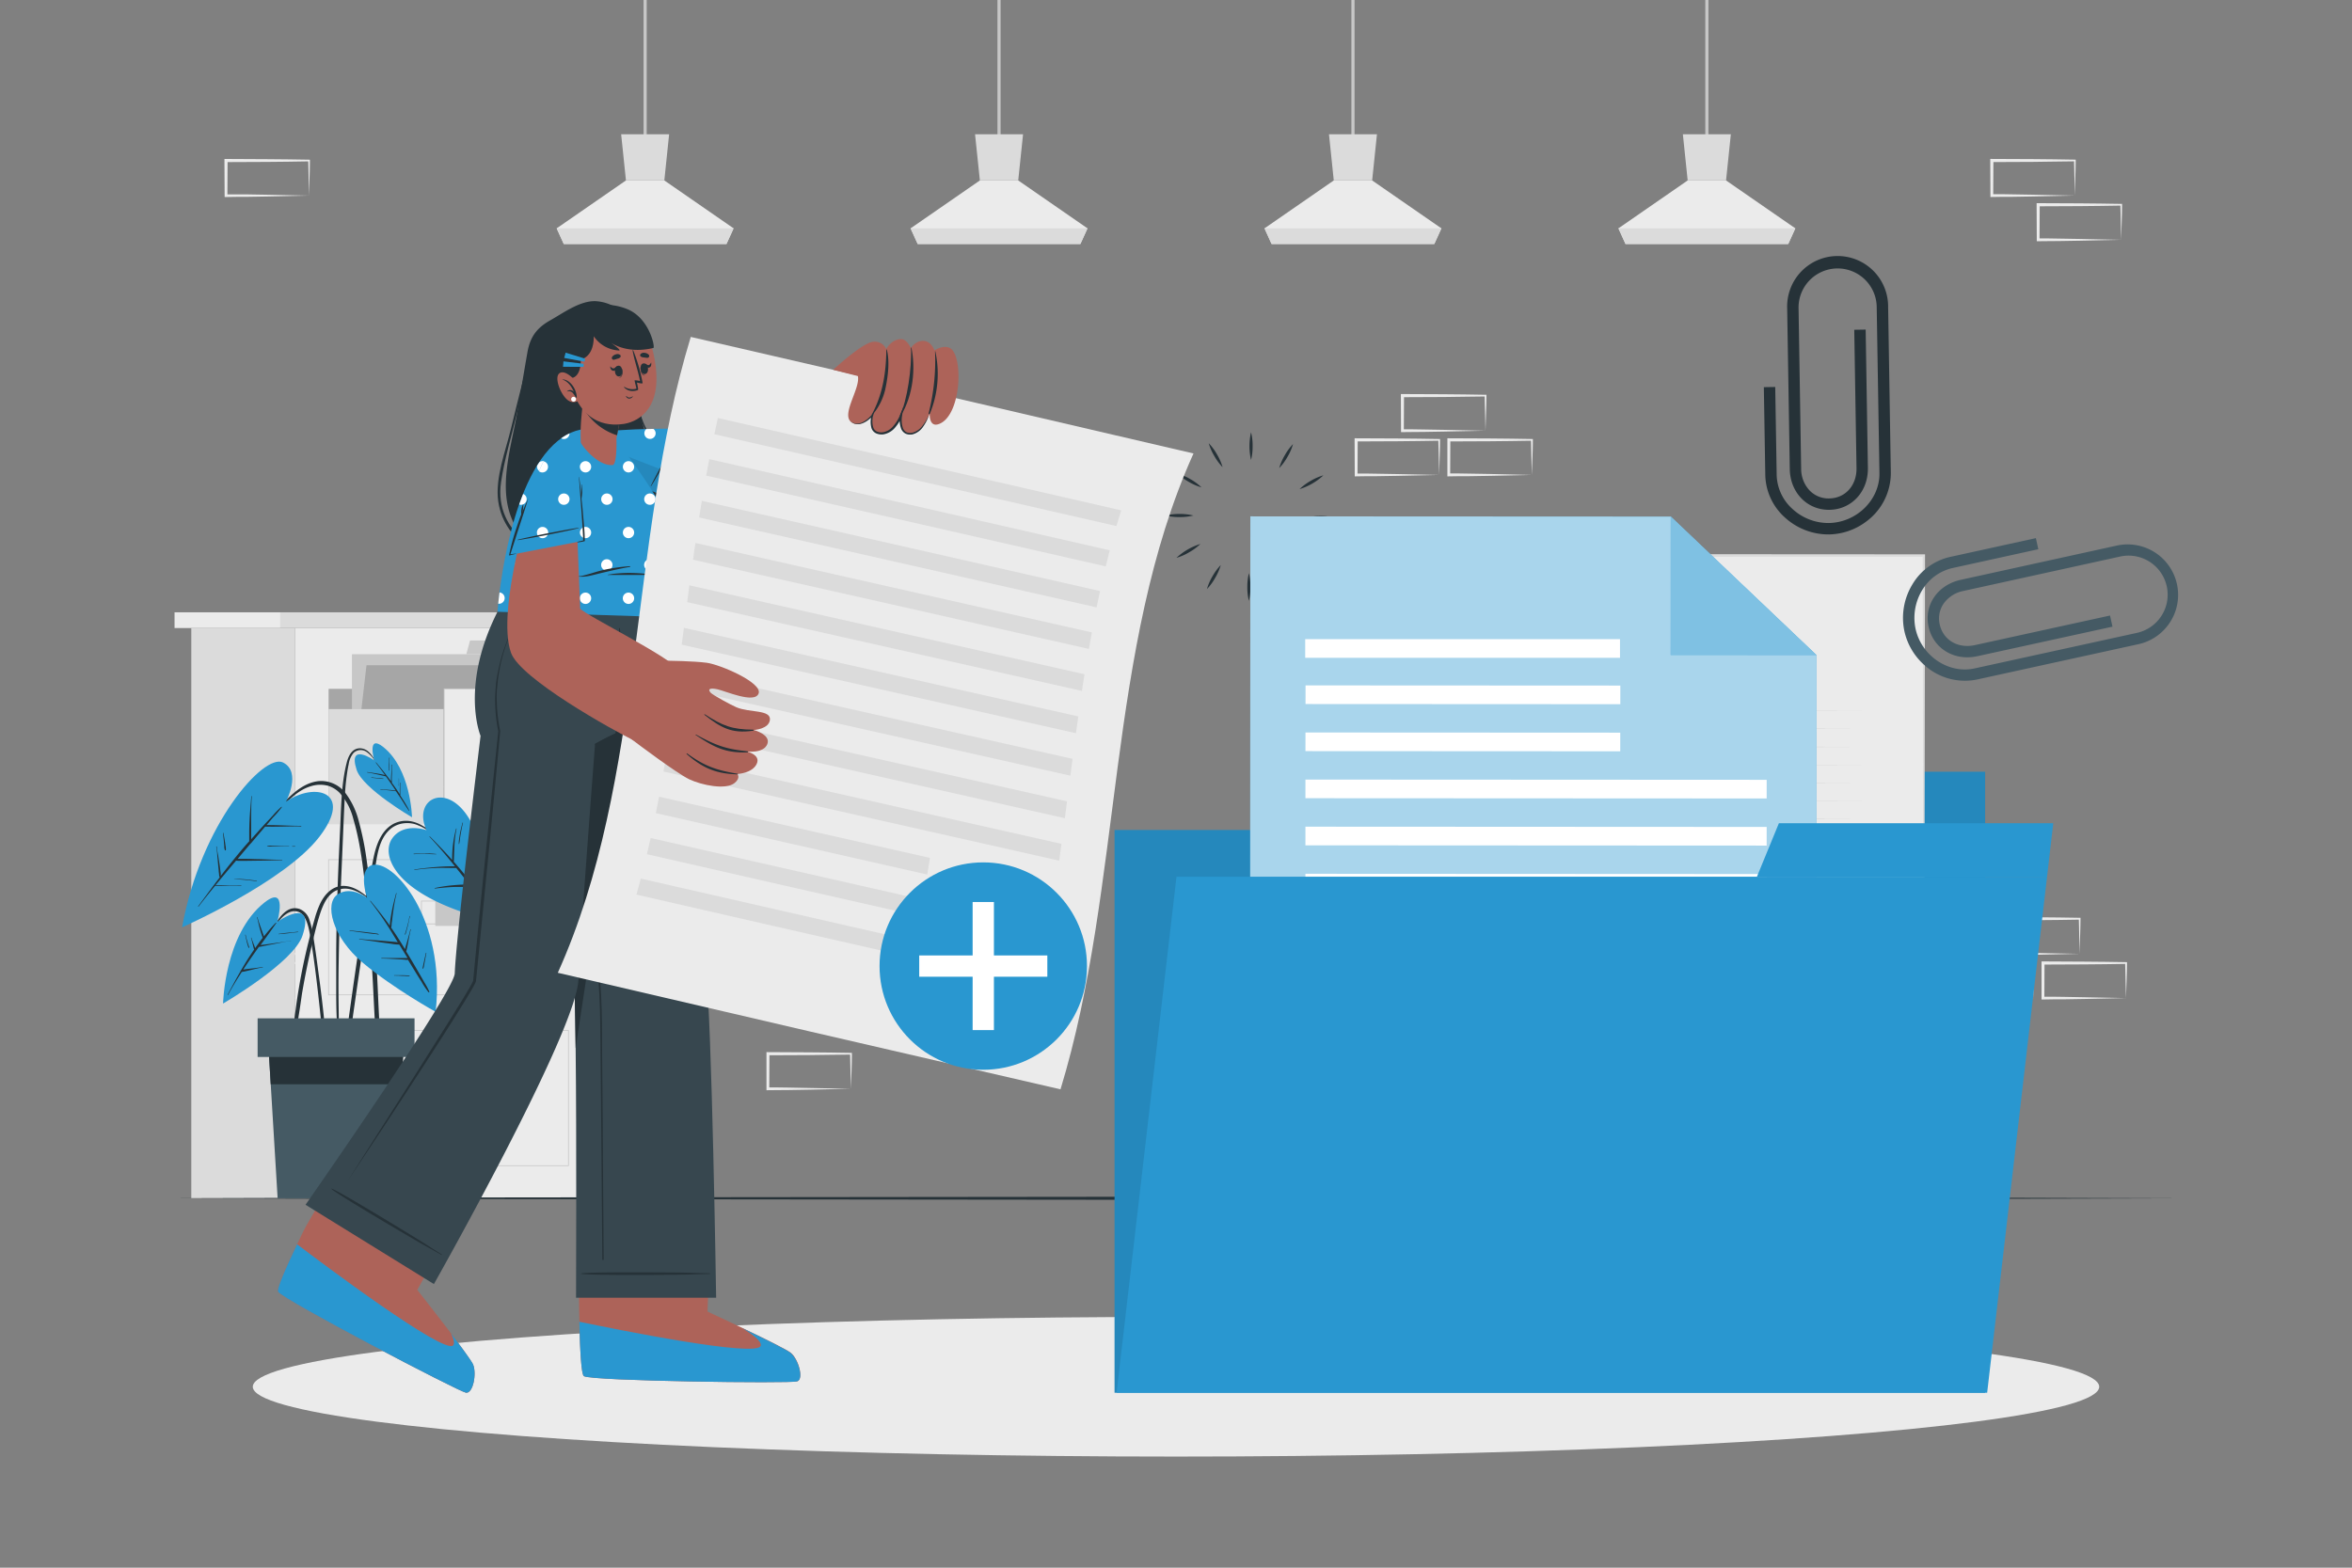 <svg xmlns="http://www.w3.org/2000/svg" viewBox="0 0 750 500"><rect x="0" y="0" width="750" height="500" fill="#808080" stroke="none"/><g id="freepik--background-complete--inject-20"><path d="M663.16,304.22,650,304.5l-6.66.11c-2.22.05-4.46,0-6.69.06h-.44v-.45L636.18,293v-.5h.5l13.24.06c4.41,0,8.83.11,13.24.16h.27V293c0,1.9-.08,3.79-.13,5.66Zm0,0-.14-5.65c0-1.86-.11-3.7-.13-5.54l.27.28c-4.41.05-8.83.16-13.24.16l-13.24.06.5-.5-.06,11.19-.44-.44c2.18,0,4.36,0,6.54.05l6.58.12Z" style="fill:#ebebeb"></path><path d="M648.39,318.33l-13.13.28-6.66.11c-2.22,0-4.46,0-6.69.06h-.45v-.45l-.05-11.19v-.5h.5l13.24.07c4.41,0,8.82.11,13.24.16h.27v.27c0,1.9-.09,3.79-.13,5.66Zm0,0-.14-5.65c0-1.86-.12-3.7-.14-5.54l.28.28c-4.42.05-8.83.16-13.24.16l-13.24.06.5-.5-.06,11.19-.44-.44c2.18,0,4.35,0,6.54.05l6.58.12Z" style="fill:#ebebeb"></path><path d="M113.32,304.22l-13.12.28-6.66.11c-2.23.05-4.47,0-6.7.06H86.4v-.45L86.34,293v-.5h.5l13.24.06c4.41,0,8.83.11,13.24.16h.28V293c0,1.9-.08,3.79-.13,5.66Zm0,0-.14-5.65c-.05-1.86-.11-3.7-.13-5.54l.27.28c-4.41.05-8.83.16-13.24.16l-13.24.06.5-.5,0,11.19-.45-.44c2.18,0,4.36,0,6.55.05L100,304Z" style="fill:#ebebeb"></path><path d="M98.55,318.33l-13.13.28-6.66.11c-2.22,0-4.46,0-6.69.06h-.44v-.45l-.05-11.19v-.5h.5l13.24.07c4.41,0,8.83.11,13.24.16h.28v.27c0,1.9-.08,3.79-.13,5.66Zm0,0-.14-5.65c0-1.86-.11-3.7-.13-5.54l.27.28c-4.41.05-8.83.16-13.24.16l-13.24.06.5-.5-.06,11.19-.44-.44c2.18,0,4.36,0,6.54.05l6.58.12Z" style="fill:#ebebeb"></path><path d="M677.93,318.33l-13.12.28-6.66.11c-2.23,0-4.47,0-6.7.06H651v-.45l0-11.19v-.5h.5l13.24.07c4.41,0,8.83.11,13.24.16h.28v.27c0,1.9-.08,3.79-.13,5.66Zm0,0-.14-5.65c0-1.86-.11-3.7-.13-5.54l.27.28c-4.41.05-8.83.16-13.24.16l-13.24.06.5-.5-.05,11.19-.45-.44c2.18,0,4.36,0,6.55.05l6.58.12Z" style="fill:#ebebeb"></path><path d="M473.69,137.37l-13.13.28-6.66.11c-2.22.05-4.46,0-6.69.06h-.45v-.45l-.05-11.19v-.5h.5l13.24.06c4.41,0,8.83.12,13.24.17H474v.27c0,1.9-.08,3.79-.13,5.65Zm0,0-.14-5.65c-.05-1.87-.12-3.71-.13-5.54l.27.27c-4.41,0-8.83.16-13.24.17l-13.24.06.5-.5-.06,11.19-.44-.45c2.18,0,4.36,0,6.54.06l6.58.11Z" style="fill:#ebebeb"></path><path d="M458.92,151.48l-13.13.28-6.66.11c-2.22,0-4.46,0-6.69.06H432v-.45l-.05-11.19v-.5h.51l13.24.06c4.41,0,8.82.12,13.24.17h.27v.27c0,1.9-.09,3.79-.13,5.65Zm0,0-.14-5.65c0-1.87-.12-3.71-.14-5.54l.28.27c-4.42.05-8.83.16-13.24.17l-13.24.06.5-.5-.06,11.19-.44-.45c2.18,0,4.35,0,6.54.06l6.58.11Z" style="fill:#ebebeb"></path><path d="M488.46,151.48l-13.12.28-6.67.11c-2.22,0-4.46,0-6.69.06h-.44v-.45l0-11.19v-.5h.5l13.24.06c4.41,0,8.83.12,13.24.17h.28v.27c0,1.9-.08,3.79-.13,5.65Zm0,0-.14-5.65c-.05-1.87-.11-3.71-.13-5.54l.27.27c-4.41.05-8.83.16-13.24.17l-13.24.06.5-.5-.05,11.19L462,151c2.18,0,4.36,0,6.55.06l6.57.11Z" style="fill:#ebebeb"></path><path d="M149.67,245.11l-13.13.28-6.66.11c-2.22,0-4.46,0-6.69.05h-.45v-.45l0-11.19v-.5h.5l13.24.06c4.41,0,8.82.11,13.24.16h.27v.27c0,1.9-.09,3.78-.13,5.65Zm0,0-.14-5.66c-.05-1.86-.12-3.7-.14-5.53l.28.27c-4.42.05-8.83.16-13.24.16l-13.24.07.5-.5-.06,11.19-.44-.45c2.18,0,4.36,0,6.54.06l6.58.11Z" style="fill:#ebebeb"></path><path d="M271.34,347.26l-13.13.28-6.66.11c-2.22.05-4.46,0-6.69.06h-.45v-.45l0-11.19v-.5h.5l13.24.07c4.41,0,8.83.11,13.24.16h.27v.27c0,1.9-.08,3.79-.13,5.66Zm0,0-.14-5.65c-.05-1.86-.11-3.71-.13-5.54l.27.28c-4.41,0-8.83.15-13.24.16l-13.24.06.5-.5-.06,11.19-.44-.44c2.18,0,4.36,0,6.54.05L258,347Z" style="fill:#ebebeb"></path><path d="M661.63,62.38l-13.13.28-6.66.11c-2.22,0-4.46,0-6.69.06h-.45v-.45l-.05-11.19v-.5h.5l13.24.06c4.41,0,8.82.12,13.24.17h.27v.27c0,1.9-.08,3.79-.13,5.65Zm0,0-.14-5.65c0-1.87-.12-3.71-.14-5.54l.28.27c-4.42,0-8.83.16-13.24.17l-13.24.06.5-.5-.06,11.19-.44-.45c2.18,0,4.36,0,6.54.06l6.58.11Z" style="fill:#ebebeb"></path><path d="M676.4,76.49l-13.13.28-6.66.11c-2.22.05-4.46,0-6.69.06h-.44v-.45l-.05-11.19v-.5h.5l13.24.06c4.41,0,8.83.12,13.24.17h.28v.27c0,1.9-.08,3.79-.13,5.65Zm0,0-.14-5.65c0-1.87-.11-3.71-.13-5.54l.27.27c-4.41.05-8.83.16-13.24.17l-13.24.06.5-.5-.06,11.19-.44-.45c2.18,0,4.36,0,6.54.06l6.58.11Z" style="fill:#ebebeb"></path><path d="M98.55,62.39l-13.13.28-6.66.11c-2.22,0-4.46,0-6.69.06h-.44v-.45L71.57,51.2v-.5h.5l13.24.07c4.41,0,8.83.11,13.24.16h.28v.27c0,1.9-.08,3.79-.13,5.66Zm0,0-.14-5.65c0-1.86-.11-3.71-.13-5.54l.27.27c-4.41.06-8.83.16-13.24.17l-13.24.06.5-.5-.06,11.19L72.07,62c2.18,0,4.36,0,6.54,0l6.58.11Z" style="fill:#ebebeb"></path><rect x="94.13" y="200.31" width="97.79" height="181.87" transform="translate(286.05 582.49) rotate(180)" style="fill:#ebebeb"></rect><rect x="89.39" y="195.29" width="107.26" height="5.02" transform="translate(286.05 395.6) rotate(180)" style="fill:#dbdbdb"></rect><rect x="55.66" y="195.29" width="33.73" height="5.02" transform="translate(145.05 395.6) rotate(180)" style="fill:#ebebeb"></rect><rect x="61" y="200.31" width="33.13" height="181.87" transform="translate(155.13 582.49) rotate(180)" style="fill:#dbdbdb"></rect><rect x="104.78" y="274.18" width="76.49" height="43.12" transform="translate(286.05 591.48) rotate(180)" style="fill:none;stroke:#c7c7c7;stroke-miterlimit:10;stroke-width:0.25px"></rect><rect x="138.79" y="286.73" width="14.94" height="8.59" transform="translate(292.53 582.05) rotate(180)" style="fill:#c7c7c7"></rect><rect x="134.38" y="287.38" width="14.94" height="7.29" transform="translate(283.7 582.05) rotate(180)" style="fill:none;stroke:#c7c7c7;stroke-miterlimit:10;stroke-width:0.25px"></rect><rect x="104.78" y="328.66" width="76.49" height="43.12" transform="translate(286.05 700.44) rotate(180)" style="fill:none;stroke:#c7c7c7;stroke-miterlimit:10;stroke-width:0.25px"></rect><rect x="138.79" y="341.21" width="14.94" height="8.59" transform="translate(292.53 691.01) rotate(180)" style="fill:#c7c7c7"></rect><rect x="134.38" y="341.86" width="14.94" height="7.29" transform="translate(283.7 691.01) rotate(180)" style="fill:none;stroke:#c7c7c7;stroke-miterlimit:10;stroke-width:0.25px"></rect><rect x="104.78" y="219.7" width="76.49" height="43.12" transform="translate(286.05 482.52) rotate(180)" style="fill:#a6a6a6"></rect><rect x="112.23" y="208.66" width="58.23" height="42.21" style="fill:#c7c7c7"></rect><polygon points="149.88 204.28 170.46 204.28 170.46 208.66 148.7 208.66 149.88 204.28" style="fill:#c7c7c7"></polygon><polygon points="112.38 250.86 170.61 250.86 175.1 212.16 116.87 212.16 112.38 250.86" style="fill:#a6a6a6"></polygon><polygon points="154.99 208.15 175.56 208.15 175.1 212.16 153.34 212.16 154.99 208.15" style="fill:#a6a6a6"></polygon><rect x="141.63" y="219.7" width="76.49" height="43.12" transform="translate(359.74 482.52) rotate(180)" style="fill:#ebebeb;stroke:#c7c7c7;stroke-miterlimit:10;stroke-width:0.25px"></rect><rect x="175.64" y="232.25" width="14.94" height="8.59" transform="translate(366.22 473.09) rotate(180)" style="fill:#c7c7c7"></rect><rect x="171.23" y="232.9" width="14.94" height="7.29" transform="translate(357.39 473.09) rotate(180)" style="fill:none;stroke:#c7c7c7;stroke-miterlimit:10;stroke-width:0.25px"></rect><rect x="104.78" y="226.16" width="36.66" height="36.66" transform="translate(246.22 488.98) rotate(180)" style="fill:#dbdbdb"></rect><line x1="205.72" y1="45.65" x2="205.72" style="fill:none;stroke:#c7c7c7;stroke-miterlimit:10"></line><polygon points="233.93 72.83 231.66 77.82 179.78 77.82 177.51 72.83 199.6 57.55 211.84 57.55 233.93 72.83" style="fill:#ebebeb"></polygon><polygon points="213.37 42.82 211.84 57.55 199.6 57.55 198.07 42.82 213.37 42.82" style="fill:#dbdbdb"></polygon><polygon points="233.92 72.84 231.65 77.82 179.77 77.82 177.51 72.84 233.92 72.84" style="fill:#dbdbdb"></polygon><line x1="318.57" y1="45.65" x2="318.57" style="fill:none;stroke:#c7c7c7;stroke-miterlimit:10"></line><polygon points="346.78 72.83 344.51 77.82 292.63 77.82 290.37 72.83 312.46 57.55 324.69 57.55 346.78 72.83" style="fill:#ebebeb"></polygon><polygon points="326.23 42.82 324.69 57.55 312.46 57.55 310.92 42.82 326.23 42.82" style="fill:#dbdbdb"></polygon><polygon points="346.78 72.84 344.51 77.82 292.63 77.82 290.37 72.84 346.78 72.84" style="fill:#dbdbdb"></polygon><line x1="431.43" y1="45.65" x2="431.43" style="fill:none;stroke:#c7c7c7;stroke-miterlimit:10"></line><polygon points="459.63 72.83 457.37 77.82 405.49 77.82 403.22 72.83 425.31 57.55 437.55 57.55 459.63 72.83" style="fill:#ebebeb"></polygon><polygon points="439.08 42.82 437.55 57.55 425.31 57.55 423.78 42.82 439.08 42.82" style="fill:#dbdbdb"></polygon><polygon points="459.63 72.84 457.36 77.82 405.48 77.82 403.22 72.84 459.63 72.84" style="fill:#dbdbdb"></polygon><line x1="544.28" y1="45.65" x2="544.28" style="fill:none;stroke:#c7c7c7;stroke-miterlimit:10"></line><polygon points="572.49 72.83 570.22 77.82 518.34 77.82 516.08 72.83 538.16 57.55 550.4 57.55 572.49 72.83" style="fill:#ebebeb"></polygon><polygon points="551.93 42.82 550.4 57.55 538.16 57.55 536.63 42.82 551.93 42.82" style="fill:#dbdbdb"></polygon><polygon points="572.49 72.84 570.22 77.82 518.34 77.82 516.08 72.84 572.49 72.84" style="fill:#dbdbdb"></polygon></g><g id="freepik--Floor--inject-20"><polygon points="54.31 382.18 134.48 381.94 214.65 381.85 375 381.68 535.35 381.85 615.52 381.94 695.69 382.18 615.52 382.43 535.35 382.51 375 382.68 214.65 382.51 134.48 382.42 54.31 382.18" style="fill:#263238"></polygon></g><g id="freepik--Shadow--inject-20"><ellipse cx="375" cy="442.29" rx="294.39" ry="22.27" style="fill:#ebebeb"></ellipse></g><g id="freepik--Plant--inject-20"><path d="M140.89,268.38c-3.6-3.53-8.25-7.79-13.76-6.27-5.17,1.43-7.16,7.08-8.08,11.79-1.2,6.07-2.13,12.2-3.09,18.31s-1.89,12.35-2.78,18.54c-.5,3.49-1,7-1.48,10.47-.25,1.74-.49,3.49-.73,5.23s-.52,3.43-.62,5.15c0,.55.84.63,1,.11.66-2.91.94-5.94,1.37-8.89L114,313.9c.86-5.9,1.76-11.8,2.65-17.7s1.81-11.8,2.75-17.7c.8-5,1.17-11.2,5.61-14.5a8.55,8.55,0,0,1,8.28-.78c2.92,1.12,5.25,3.2,7.53,5.27A.07.07,0,0,0,140.89,268.38Z" style="fill:#263238"></path><path d="M136,264.77s-7.35-2.64-11,2.73.71,19,34.22,26.73A94.64,94.64,0,0,0,151.13,264C144,248.28,131.15,254.21,136,264.77Z" style="fill:#2997D0"></path><path d="M157.27,292a29.34,29.34,0,0,0-1.69-2.72c-.56-.86-1.13-1.72-1.7-2.58l-1.31-1.92c0-.15,0-.31.06-.47l.12-.88c.08-.62.17-1.25.26-1.88s.2-1.24.32-1.87a9.37,9.37,0,0,1,.44-2c0-.1-.14-.15-.15,0a7.29,7.29,0,0,1-.3,1.11c-.08.28-.15.56-.22.84-.17.64-.32,1.28-.46,1.92s-.25,1.18-.35,1.78c0,.28-.09.57-.13.86-.6-.86-1.2-1.7-1.83-2.53-1.78-2.34-3.66-4.6-5.61-6.8,0,0,0,0,0-.06.17-3.52.09-7,.87-10.47,0-.09-.12-.14-.14-.05a35.73,35.73,0,0,0-1.26,10c-.69-.78-1.4-1.56-2.11-2.32-1.64-1.76-3.3-3.49-5-5.18-.07-.07-.17,0-.11.11,2.83,3,5.51,6.2,8.12,9.42a59.81,59.81,0,0,0-6.13.23c-2.27.17-4.52.46-6.78.77-.1,0-.07.16,0,.15a64,64,0,0,1,6.77-.61c2.19-.09,4.36,0,6.55,0,1.41,1.75,2.81,3.52,4.18,5.29h-.31c-.51,0-1,0-1.54,0-1,0-2,.09-3,.17a46.23,46.23,0,0,0-6.19.93.08.08,0,0,0,0,.15c2.06-.23,4.12-.43,6.19-.5,1,0,2,0,3,0h1.54a2,2,0,0,0,.84-.08c.9,1.17,1.81,2.34,2.7,3.52.71.93,1.41,1.88,2.1,2.83s1.34,2,2.12,2.95C157.2,292.15,157.3,292.07,157.27,292Z" style="fill:#263238"></path><path d="M139.17,272.39a21.48,21.48,0,0,0-3.58-.18c-1.2,0-2.4,0-3.59.08a.08.08,0,1,0,0,.15c1.21-.09,2.42-.11,3.64-.09s2.34.13,3.52.1C139.2,272.44,139.21,272.39,139.17,272.39Z" style="fill:#263238"></path><path d="M149.69,275.09c.13-1.15.28-2.3.52-3.42,0-.11-.13-.15-.15,0-.17,1.13-.39,2.25-.55,3.38-.09.56-.16,1.13-.23,1.69a7.22,7.22,0,0,0-.14,1.6.1.1,0,0,0,.2,0,10.45,10.45,0,0,0,.17-1.59C149.56,276.17,149.62,275.63,149.69,275.09Z" style="fill:#263238"></path><path d="M147.48,262.41c-.29,1.11-.58,2.24-.79,3.37-.1.58-.19,1.15-.27,1.73a7.48,7.48,0,0,0-.11,1.7s.07,0,.09,0a9.65,9.65,0,0,0,.26-1.61c.08-.56.16-1.11.26-1.67.2-1.17.41-2.32.71-3.47C147.65,262.36,147.51,262.31,147.48,262.41Z" style="fill:#263238"></path><path d="M103.85,330.37c-.18-2.11-.39-4.22-.61-6.33q-.66-6.26-1.51-12.5c-.56-4.14-1.09-8.3-1.76-12.43a31,31,0,0,0-1.28-5.65,5.36,5.36,0,0,0-3.13-3.53c-3.94-1.36-6.6,2.73-8.19,5.62-.05.09.08.15.13.07,1-1.36,3.59-5.21,6.58-5,2,.12,3.62,1.54,4.59,6.56,2.41,12.5,4.58,37.88,4.83,39.54.13.87.75.84.76-.11C104.27,334.51,104,332.43,103.85,330.37Z" style="fill:#263238"></path><path d="M88.43,294s3.45-12.17-4.17-6.09C71.58,298,71.13,320.07,71.13,320.07S93.67,307,96.48,298.34C100.65,285.48,88.43,294,88.43,294Z" style="fill:#2997D0"></path><path d="M92.7,300c-1.77.36-3.56.59-5.35.85l-2.54.36-1.72.2c1.68-2.31,3.37-4.62,5-7,.06-.09-.08-.18-.15-.11a53.91,53.91,0,0,0-3.77,4.35l-1-2.82c-.39-1.09-.8-2.18-1.08-3.3,0-.1-.17,0-.14,0,.31,1.12.52,2.26.82,3.37s.62,2.15,1,3.2c-.82,1.07-1.62,2.17-2.39,3.28-.38-1.1-.87-2.16-1.21-3.28,0-.09-.17-.05-.14,0,.4,1.24.62,2.52,1,3.76q-.78,1.14-1.53,2.28c-.91,1.41-1.77,2.84-2.61,4.28a.33.33,0,0,0-.19.34c-1.43,2.46-2.78,5-4.12,7.49,0,.08.09.16.13.07,1.34-2.49,2.83-4.92,4.38-7.3h0a3.26,3.26,0,0,1,.73-.14l.78-.17,1.74-.42c1.14-.29,2.27-.56,3.44-.76.09,0,0-.16-.05-.14-1.36.26-2.73.41-4.11.57-.65.08-1.3.16-1.95.26l-.09,0c.81-1.23,1.63-2.46,2.46-3.66s1.66-2.37,2.51-3.54c.78-.11,1.56-.31,2.33-.46l2.62-.51c1.74-.34,3.48-.74,5.23-1C92.84,300.1,92.8,300,92.7,300Z" style="fill:#263238"></path><path d="M79.15,301.17l-.3-1a20.31,20.31,0,0,1-.52-2c0-.09-.16-.05-.14,0,.14.69.31,1.38.46,2.06a14.16,14.16,0,0,0,.59,2,.14.14,0,0,0,.26-.08C79.4,301.85,79.27,301.51,79.15,301.17Z" style="fill:#263238"></path><path d="M95,297.15c-1,.16-2.07.23-3.1.32s-2.07.23-3.1.39c-.06,0-.06.09,0,.09,1-.07,2.07-.15,3.1-.29s2.06-.29,3.1-.36C95.11,297.3,95.1,297.14,95,297.15Z" style="fill:#263238"></path><path d="M120.44,315c-.4-9-1-17.9-1.87-26.82-.45-4.45-.95-8.89-1.58-13.31A95.59,95.59,0,0,0,114.43,262a25,25,0,0,0-4.29-9.08,9.75,9.75,0,0,0-8.66-3.78c-3.92.48-7.08,2.95-9.81,5.64-3.06,3-5.87,6.3-8.71,9.52q-1.08,1.22-2.13,2.46c-.07.07,0,.17.11.1,2.77-3.19,5.65-6.28,8.67-9.24,2.79-2.74,5.66-5.73,9.52-6.86a9.82,9.82,0,0,1,5.53-.13,8.88,8.88,0,0,1,3.78,2.39,19.83,19.83,0,0,1,4.26,8.29c2.41,8.23,3.27,16.87,4.16,25.37s1.53,17.3,2,26,.78,17.45,1.62,26.15c.1,1.07.24,2.14.38,3.21.09.72,1.21.72,1.15,0C121.25,333,120.84,324,120.44,315Z" style="fill:#263238"></path><path d="M91.18,255.7s5.11-9.47-.93-12.51S64,262.74,58.06,295.76c0,0,32.68-14.45,43.77-28.86S100.35,249.32,91.18,255.7Z" style="fill:#2997D0"></path><path d="M96,263.4c-3.67,0-7.33-.28-11-.25L87,260.78a33.59,33.59,0,0,0,2.87-3.33c0-.08-.06-.19-.13-.13A27.12,27.12,0,0,0,87,260.11l-2.75,2.94c-1.4,1.52-2.77,3.06-4.15,4.61v-2.37c0-1.25,0-2.49,0-3.74,0-2.52,0-5.06.19-7.58,0-.1-.14-.09-.15,0-.17,2.53-.44,5.06-.56,7.59-.06,1.25-.09,2.49-.11,3.74,0,.64,0,1.29,0,1.93,0,.35,0,.72,0,1.08l-.65.72c-2.93,3.35-5.72,6.82-8.43,10.34,0-.19,0-.39,0-.58,0-.39-.09-.78-.13-1.17-.09-.84-.21-1.68-.34-2.52s-.24-1.57-.37-2.36a27,27,0,0,1-.43-2.67.08.08,0,1,0-.15,0,24.34,24.34,0,0,1,.31,2.69c.07.81.15,1.62.22,2.43s.15,1.62.23,2.42c0,.39.07.78.12,1.17,0,.19,0,.39.07.58a1,1,0,0,0,.15.46l-1.39,1.83c-1.85,2.45-3.67,4.93-5.49,7.41-.06.07.05.18.11.1,1.72-2.25,3.49-4.45,5.29-6.64,1.34.06,2.71,0,4.06-.06s2.83,0,4.25,0c.1,0,.09-.15,0-.15-1.42,0-2.84,0-4.25,0s-2.61,0-3.91,0c1.58-1.93,3.18-3.83,4.78-5.74l1.76-2.08a8.16,8.16,0,0,0,1.64.06h1.93l3.62-.05c2.49,0,5-.13,7.48-.13a.07.07,0,0,0,0-.15c-2.5,0-5-.14-7.49-.2-1.21,0-2.42-.08-3.63-.09l-1.93,0c-.37,0-.74,0-1.12,0q2.06-2.44,4.12-4.88A.24.24,0,0,0,80,269c1.34-1.58,2.67-3.16,4-4.72.18-.22.37-.43.56-.64,3.81.12,7.61-.13,11.41-.06A.07.07,0,0,0,96,263.4Z" style="fill:#263238"></path><path d="M94.1,269.89h-.89c-.09,0-.08.13,0,.14h.89C94.2,270,94.2,269.89,94.1,269.89Z" style="fill:#263238"></path><path d="M92.12,269.9c-1.17,0-2.35,0-3.53-.07l-1.76-.06a6.42,6.42,0,0,0-1.64,0c-.06,0,0,.1,0,.11a6.49,6.49,0,0,0,1.65.12l1.76,0c1.18,0,2.35,0,3.53,0C92.23,270.05,92.22,269.9,92.12,269.9Z" style="fill:#263238"></path><path d="M81.85,280.93a48.56,48.56,0,0,0-7.22-.65s0,.05,0,.05c2.4.23,4.8.36,7.19.75C81.91,281.09,82,280.94,81.85,280.93Z" style="fill:#263238"></path><path d="M72,270.42c0-.21,0-.42-.08-.63-.06-.48-.13-1-.21-1.42-.14-.9-.29-1.79-.46-2.68a.08.08,0,0,0-.15,0c.11.92.21,1.85.3,2.78,0,.45.07.91.11,1.36a3.7,3.7,0,0,0,.19,1.29.17.17,0,0,0,.31,0A1.73,1.73,0,0,0,72,270.42Z" style="fill:#263238"></path><path d="M120.12,243.54c-1.17-2.18-2.66-5-5.58-4.87-2.41.15-3.5,2.61-4,4.64-1.59,6.29-1.71,12.92-2,19.37-.65,13.62-1.24,27.25-1.33,40.89q0,5.67,0,11.34c0,3.85,0,7.73.27,11.58a.28.28,0,0,0,.56,0c0-3.3-.09-6.6-.1-9.9s0-6.44.06-9.65q.15-9.78.52-19.55c.24-6.48.53-12.95.8-19.42.14-3.24.27-6.47.42-9.71s.28-6.27.64-9.38c.2-1.75.45-3.5.82-5.22a7.21,7.21,0,0,1,1.51-3.49,3.3,3.3,0,0,1,4.26-.31,9.15,9.15,0,0,1,3,3.77C120,243.71,120.16,243.63,120.12,243.54Z" style="fill:#263238"></path><path d="M119.33,242.5s-2.4-8.48,2.9-4.24c8.83,7.06,9.15,22.4,9.15,22.4s-15.7-9.12-17.66-15.13C110.82,236.57,119.33,242.5,119.33,242.5Z" style="fill:#2997D0"></path><path d="M128.07,254.37c-.14-.23-.29-.46-.44-.69a4.45,4.45,0,0,0,0-.73c0-.36,0-.73,0-1.09,0-.72,0-1.43.08-2.15,0-.09-.15-.09-.15,0q-.06,1-.09,2.1l0,1.06c0,.14,0,.29,0,.45-.62-1-1.25-1.9-1.91-2.84l-.58-.8a16.94,16.94,0,0,1,0-2.76c0-1,0-2,.06-3,0-.09-.15-.09-.15,0,0,1-.08,2-.13,3.07a20,20,0,0,0-.06,2.19c-1.52-2.06-3.12-4.05-4.75-6-.06-.06-.17,0-.12.1,1,1.27,2,2.58,2.92,3.91-1.85-.43-3.72-.68-5.6-.95-.1,0-.13.13,0,.14,2,.3,3.94.8,5.9,1.24h0c.75,1.06,1.5,2.12,2.24,3.19.3.43.59.88.89,1.31H126l-.61-.08c-.43-.05-.87-.09-1.31-.12-.9-.07-1.81-.12-2.71-.17-.1,0-.1.15,0,.15.89,0,1.78.09,2.67.18l1.4.17.62.08.18,0c.5.75,1,1.49,1.51,2.23.88,1.31,1.67,2.71,2.62,4a.07.07,0,0,0,.12-.08A40.52,40.52,0,0,0,128.07,254.37Z" style="fill:#263238"></path><path d="M124.16,244.8c0-.33,0-.66,0-1a16.08,16.08,0,0,1,.08-2.08c0-.11-.14-.12-.15,0,0,.68-.07,1.37-.1,2.05,0,.35,0,.69,0,1v.48a1.34,1.34,0,0,0,0,.49.07.07,0,0,0,.13,0,1.78,1.78,0,0,0,0-.46C124.17,245.14,124.16,245,124.16,244.8Z" style="fill:#263238"></path><path d="M122.22,248.31c-.58-.1-1.18-.13-1.77-.18s-1.29-.11-1.94-.2a.08.08,0,1,0,0,.15c1.24.08,2.47.3,3.71.35A.06.06,0,0,0,122.22,248.31Z" style="fill:#263238"></path><path d="M127.16,248.36c0,.06,0,.25,0,.33v.86c0,.2,0,.4,0,.6a1.25,1.25,0,0,0,0,.51s0,0,.06,0a.48.48,0,0,0,0-.24v-1.74c0-.08,0-.25,0-.32S127.05,248.22,127.16,248.36Z" style="fill:#263238"></path><path d="M120.48,288.76c-3.3-2.47-6.27-6-10.71-6.21-3.67-.15-6.23,2.61-7.7,5.69a31.4,31.4,0,0,0-1.8,5.06c-.66,2.32-1.29,4.65-1.87,7-1.15,4.61-2.14,9.25-2.94,13.93-.45,2.61-.86,5.23-1.19,7.85a64,64,0,0,0-.77,8,.42.42,0,0,0,.82.09c.44-2.2.63-4.46,1-6.68s.67-4.46,1-6.69c.76-4.44,1.63-8.88,2.63-13.27,1-4.16,1.88-8.38,3.22-12.42,1-2.9,2.5-6.29,5.64-7.33,4.76-1.59,9.09,2.45,12.58,5.06C120.45,288.93,120.56,288.82,120.48,288.76Z" style="fill:#263238"></path><path d="M117.06,286.39s-3-8.69,1.36-10.39c6.6-2.56,23.87,16.89,20.49,46.7,0,0-13.34-7.35-23.2-15.62s-12.37-19.07-8-21.87S117.06,286.39,117.06,286.39Z" style="fill:#2997D0"></path><path d="M136.92,316.31a23.53,23.53,0,0,0-1.61-3c-.56-1-1.13-2-1.72-3-1.15-2-2.29-3.93-3.46-5.87-.19-.32-.39-.63-.58-.94,0-.12,0-.24.07-.35.07-.29.13-.58.2-.87.14-.64.26-1.3.38-2,.24-1.27.46-2.56.8-3.82,0-.09-.13-.12-.15,0-.27,1.27-.67,2.53-1,3.77-.18.62-.38,1.23-.54,1.85-.06.21-.11.43-.17.64-1.42-2.33-2.86-4.64-4.42-6.88a3.26,3.26,0,0,0,.16-.95c0-.44.1-.87.15-1.31.11-1,.23-2,.37-2.94a55.62,55.62,0,0,1,1.05-5.71c0-.09-.13-.12-.15,0-.48,1.87-1,3.75-1.35,5.65-.18.94-.34,1.87-.47,2.81-.06.48-.11.95-.16,1.42,0,.14,0,.28,0,.43-.48-.68-1-1.35-1.46-2-1.53-2-3.1-4-4.7-5.92-.06-.07-.18,0-.12.09a105,105,0,0,1,7.5,11c.44.7.87,1.4,1.3,2.11l-.43-.06c-.56-.07-1.12-.1-1.68-.16l-3.37-.29c-2.25-.18-4.5-.31-6.75-.55-.09,0-.12.13,0,.14,2.27.26,4.53.63,6.8.95,1.11.16,2.22.31,3.34.45a12.65,12.65,0,0,0,2.57.26l2.65,4.31a5.88,5.88,0,0,0-.6,0H126c-1.45,0-2.89,0-4.34,0-.1,0-.08.15,0,.15,1.47,0,2.93.09,4.4.17l2.08.12,1,.08a2,2,0,0,0,.92,0c.75,1.22,1.51,2.44,2.25,3.66s1.39,2.25,2.11,3.37a26,26,0,0,0,2.26,3.39C136.83,316.45,137,316.4,136.92,316.31Z" style="fill:#263238"></path><path d="M130.56,292.22a20.94,20.94,0,0,1-.6,2.83c-.24,1-.53,1.93-.84,2.87a.1.1,0,1,0,.18.06c.3-.94.56-1.89.79-2.84s.38-1.94.62-2.89C130.73,292.15,130.57,292.12,130.56,292.22Z" style="fill:#263238"></path><path d="M120.75,298a1.09,1.09,0,0,0-.72-.27l-1.26-.17c-.78-.11-1.57-.19-2.35-.29-1.62-.19-3.25-.34-4.88-.55-.09,0-.12.14,0,.15,1.53.19,3.06.42,4.59.62l2.25.29,1.08.12a4.24,4.24,0,0,1,1.24.21C120.75,298.19,120.81,298.09,120.75,298Z" style="fill:#263238"></path><path d="M130.53,311.15c-.76-.07-1.54-.09-2.31-.12l-1.16,0-.56,0a3.54,3.54,0,0,1-.73,0c-.11,0-.12.17,0,.15a3.11,3.11,0,0,1,.68,0l.6,0,1.17.07c.76,0,1.54.09,2.31.09A.08.08,0,0,0,130.53,311.15Z" style="fill:#263238"></path><path d="M135.24,307.81c.09-.43.17-.87.25-1.31.16-.86.31-1.72.47-2.57a.08.08,0,0,0-.15,0c-.19.84-.37,1.67-.56,2.51-.1.42-.19.84-.28,1.26l-.12.58a1.57,1.57,0,0,0-.07.61c0,.07.12.13.17.06A3.2,3.2,0,0,0,135.24,307.81Z" style="fill:#263238"></path><polygon points="128.75 333.5 128.01 345.82 125.82 382.18 88.53 382.18 86.33 345.82 85.59 333.5 128.75 333.5" style="fill:#455a64"></polygon><polygon points="128.75 333.5 128.01 345.82 86.33 345.82 85.59 333.5 128.75 333.5" style="fill:#263238"></polygon><rect x="82.15" y="324.78" width="50.04" height="12.33" style="fill:#455a64"></rect></g><g id="freepik--Folder--inject-20"><rect x="355.41" y="264.72" width="277.6" height="179.48" style="fill:#2997D0"></rect><polygon points="545.53 246.13 633.01 246.13 633.01 264.72 540.5 264.72 545.53 246.13" style="fill:#2997D0"></polygon><g style="opacity:0.1"><rect x="355.41" y="264.72" width="277.6" height="179.48"></rect><polygon points="545.53 246.13 633.01 246.13 633.01 264.72 540.5 264.72 545.53 246.13"></polygon></g><path d="M398.93,146.7a19.51,19.51,0,0,1,0-8.82,17,17,0,0,1,.5,4.41A17.45,17.45,0,0,1,398.93,146.7Z" style="fill:#263238"></path><path d="M407.91,149.29a17.42,17.42,0,0,1,1.77-4.07,17.13,17.13,0,0,1,2.63-3.57,17,17,0,0,1-1.77,4.07A17.29,17.29,0,0,1,407.91,149.29Z" style="fill:#263238"></path><path d="M414.4,156a17.38,17.38,0,0,1,3.56-2.64A17.88,17.88,0,0,1,422,151.6,19.55,19.55,0,0,1,414.4,156Z" style="fill:#263238"></path><path d="M416.65,165.09a17.79,17.79,0,0,1,4.4-.5,17,17,0,0,1,4.41.5,17.85,17.85,0,0,1-4.4.5A17.46,17.46,0,0,1,416.65,165.09Z" style="fill:#263238"></path><path d="M414.06,174.08a17.4,17.4,0,0,1,4.07,1.76,17.72,17.72,0,0,1,3.57,2.64,19.78,19.78,0,0,1-7.64-4.4Z" style="fill:#263238"></path><path d="M407.33,180.56a17.82,17.82,0,0,1,2.64,3.57,17.35,17.35,0,0,1,1.77,4.06,19.51,19.51,0,0,1-4.41-7.63Z" style="fill:#263238"></path><path d="M398.25,182.81a19.51,19.51,0,0,1,0,8.82,17,17,0,0,1-.5-4.41A17.45,17.45,0,0,1,398.25,182.81Z" style="fill:#263238"></path><path d="M389.27,180.22a17.42,17.42,0,0,1-1.77,4.07,17.09,17.09,0,0,1-2.63,3.58,17.5,17.5,0,0,1,1.77-4.08A18.05,18.05,0,0,1,389.27,180.22Z" style="fill:#263238"></path><path d="M382.79,173.49a17.72,17.72,0,0,1-3.57,2.64,17,17,0,0,1-4.07,1.78,19.83,19.83,0,0,1,7.64-4.42Z" style="fill:#263238"></path><path d="M380.54,164.42a17.93,17.93,0,0,1-4.41.5,17.45,17.45,0,0,1-4.41-.49,17.47,17.47,0,0,1,4.41-.51A17.93,17.93,0,0,1,380.54,164.42Z" style="fill:#263238"></path><path d="M383.12,155.44a17.61,17.61,0,0,1-4.07-1.77,18.05,18.05,0,0,1-3.57-2.63,17.4,17.4,0,0,1,4.07,1.76A17.17,17.17,0,0,1,383.12,155.44Z" style="fill:#263238"></path><path d="M389.86,149a17.38,17.38,0,0,1-2.64-3.56,17,17,0,0,1-1.78-4.07,17.17,17.17,0,0,1,2.64,3.57A17.8,17.8,0,0,1,389.86,149Z" style="fill:#263238"></path><rect x="432.93" y="177.18" width="180.55" height="231.76" style="fill:#ebebeb"></rect><path d="M613.47,408.94l-180.54.32h-.32v-.32l-.17-231.76v-.49h.49l180.54.11h.38v.38Zm0,0-.37-231.76.37.37-180.54.12.49-.49-.18,231.76-.31-.31Z" style="fill:#dbdbdb"></path><polygon points="452.68 226.71 523.2 226.53 593.72 226.71 523.2 226.89 452.68 226.71" style="fill:#c7c7c7"></polygon><polygon points="452.68 232.46 523.2 232.28 593.72 232.46 523.2 232.64 452.68 232.46" style="fill:#c7c7c7"></polygon><polygon points="452.68 238.22 523.2 238.04 593.72 238.22 523.2 238.39 452.68 238.22" style="fill:#c7c7c7"></polygon><polygon points="452.68 243.97 523.2 243.79 593.72 243.97 523.2 244.15 452.68 243.97" style="fill:#c7c7c7"></polygon><polygon points="452.68 249.72 523.2 249.54 593.72 249.72 523.2 249.9 452.68 249.72" style="fill:#c7c7c7"></polygon><polygon points="452.68 255.47 523.2 255.29 593.72 255.47 523.2 255.65 452.68 255.47" style="fill:#c7c7c7"></polygon><polygon points="452.68 261.22 523.2 261.04 593.72 261.22 523.2 261.4 452.68 261.22" style="fill:#c7c7c7"></polygon><polygon points="452.68 266.97 523.2 266.8 593.72 266.97 523.2 267.15 452.68 266.97" style="fill:#c7c7c7"></polygon><polygon points="452.68 272.73 523.2 272.55 593.72 272.73 523.2 272.9 452.68 272.73" style="fill:#c7c7c7"></polygon><polygon points="452.68 278.48 523.2 278.3 593.72 278.48 523.2 278.65 452.68 278.48" style="fill:#c7c7c7"></polygon><polygon points="452.68 284.23 523.2 284.05 593.72 284.23 523.2 284.41 452.68 284.23" style="fill:#c7c7c7"></polygon><polygon points="452.68 289.98 523.2 289.8 593.72 289.98 523.2 290.16 452.68 289.98" style="fill:#c7c7c7"></polygon><polygon points="452.68 295.73 523.2 295.55 593.72 295.73 523.2 295.91 452.68 295.73" style="fill:#c7c7c7"></polygon><polygon points="452.68 301.48 523.2 301.31 593.72 301.48 523.2 301.66 452.68 301.48" style="fill:#c7c7c7"></polygon><polygon points="452.68 307.23 523.2 307.06 593.72 307.23 523.2 307.41 452.68 307.23" style="fill:#c7c7c7"></polygon><rect x="467.59" y="289.8" width="10.7" height="24.14" style="fill:#2997D0"></rect><rect x="487.43" y="276.93" width="10.7" height="37.01" style="fill:#2997D0"></rect><rect x="507.27" y="262.51" width="10.7" height="51.43" style="fill:#2997D0"></rect><rect x="527.12" y="256.32" width="10.7" height="57.62" style="fill:#2997D0"></rect><rect x="546.96" y="245.29" width="10.7" height="68.65" style="fill:#2997D0"></rect><rect x="566.8" y="234.39" width="10.7" height="79.55" style="fill:#2997D0"></rect><path d="M456.5,222.68l.28,22.81.19,22.82c.13,15.21.17,30.42.2,45.63l-.67-.66,34.31,0,34.3.08,34.31.22,34.3.39-34.3.39-34.31.22-34.3.08-34.31,0h-.66v-.66c0-15.21.06-30.42.19-45.63l.2-22.82Z" style="fill:#c7c7c7"></path><rect x="467.59" y="318.76" width="10.7" height="0.97" style="fill:#c7c7c7"></rect><rect x="487.43" y="318.76" width="10.7" height="0.97" style="fill:#c7c7c7"></rect><rect x="507.27" y="318.76" width="10.7" height="0.97" style="fill:#c7c7c7"></rect><rect x="527.12" y="318.76" width="10.7" height="0.97" style="fill:#c7c7c7"></rect><rect x="546.96" y="318.76" width="10.7" height="0.97" style="fill:#c7c7c7"></rect><rect x="566.8" y="318.76" width="10.7" height="0.97" style="fill:#c7c7c7"></rect><path d="M468.8,292.85a129.4,129.4,0,0,0,15.62-1.19,153.52,153.52,0,0,0,15.39-2.77,133.15,133.15,0,0,0,29.39-10.35,104.57,104.57,0,0,0,25.67-17.49l1.45-1.31,1.37-1.39,2.73-2.79c1.68-2,3.49-3.86,5-6a106.41,106.41,0,0,0,8.76-13l.09,0a93.32,93.32,0,0,1-18.59,25.27,92,92,0,0,1-12.22,10,104.32,104.32,0,0,1-13.61,8,133,133,0,0,1-61.07,13Z" style="fill:#263238"></path><polygon points="577.23 244.06 575.75 244.43 573.93 237.13 566.78 239.48 566.31 238.03 575.01 235.17 577.23 244.06" style="fill:#263238"></polygon><rect x="449.66" y="349.82" width="147.08" height="5.95" transform="translate(1046.4 705.6) rotate(180)" style="fill:#dbdbdb"></rect><rect x="449.66" y="364.84" width="82.8" height="5.95" transform="translate(982.13 735.64) rotate(180)" style="fill:#dbdbdb"></rect><rect x="481.8" y="202.79" width="82.8" height="5.95" transform="translate(1046.4 411.53) rotate(180)" style="fill:#dbdbdb"></rect><polygon points="579.14 396.54 398.59 396.45 398.71 164.69 532.76 164.76 579.23 208.94 579.14 396.54" style="fill:#2997D0"></polygon><polygon points="579.14 396.54 398.59 396.45 398.71 164.69 532.76 164.76 579.23 208.94 579.14 396.54" style="fill:#fff;opacity:0.6"></polygon><polygon points="532.76 164.76 579.23 208.94 532.74 208.92 532.76 164.76" style="fill:#2997D0"></polygon><polygon points="532.76 164.76 579.23 208.94 532.74 208.92 532.76 164.76" style="fill:#fff;opacity:0.4"></polygon><rect x="416.3" y="203.61" width="100.38" height="5.95" transform="matrix(-1, 0, 0, -1, 932.88, 413.41)" style="fill:#fff"></rect><rect x="416.29" y="218.63" width="100.38" height="5.95" transform="translate(932.86 443.45) rotate(-179.97)" style="fill:#fff"></rect><rect x="416.29" y="233.65" width="100.38" height="5.95" transform="translate(932.83 473.49) rotate(-179.97)" style="fill:#fff"></rect><rect x="416.28" y="248.69" width="147.08" height="5.95" transform="translate(979.5 503.57) rotate(-179.97)" style="fill:#fff"></rect><rect x="416.27" y="263.71" width="147.08" height="5.95" transform="translate(979.48 533.62) rotate(-179.97)" style="fill:#fff"></rect><rect x="416.26" y="278.73" width="147.08" height="5.95" transform="translate(979.46 563.66) rotate(-179.97)" style="fill:#fff"></rect><rect x="416.26" y="293.75" width="147.08" height="5.95" transform="translate(979.44 593.7) rotate(-179.97)" style="fill:#fff"></rect><rect x="416.25" y="308.77" width="147.08" height="5.95" transform="translate(979.41 623.74) rotate(-179.97)" style="fill:#fff"></rect><rect x="416.24" y="323.79" width="147.08" height="5.95" transform="translate(979.39 653.79) rotate(-179.97)" style="fill:#fff"></rect><rect x="416.23" y="338.81" width="147.08" height="5.95" transform="translate(979.37 683.83) rotate(-179.97)" style="fill:#fff"></rect><rect x="416.22" y="353.84" width="147.08" height="5.95" transform="translate(979.34 713.87) rotate(-179.97)" style="fill:#fff"></rect><rect x="416.22" y="368.86" width="147.08" height="5.95" transform="translate(979.32 743.91) rotate(-179.97)" style="fill:#fff"></rect><polygon points="356.06 444.2 633.66 444.2 652.76 279.61 375.16 279.61 356.06 444.2" style="fill:#2997D0"></polygon><polygon points="567.25 262.56 654.74 262.56 652.76 279.61 560.25 279.61 567.25 262.56" style="fill:#2997D0"></polygon></g><g id="freepik--Clips--inject-20"><path d="M613.61,212.09a20.27,20.27,0,0,1-6.34-10.78,20.54,20.54,0,0,1,2.5-14.84,18.77,18.77,0,0,1,12.07-8.84l27.36-6,.77,3.54-27.35,6a15.15,15.15,0,0,0-9.74,7.16,17,17,0,0,0-2.06,12.2c1.9,8.67,10.51,14.47,18.8,12.66l51.8-11.34a12.46,12.46,0,0,0-5.33-24.35l-50.1,11a10.09,10.09,0,0,0-6.13,3.9,8.35,8.35,0,0,0-1.32,6.77c1.1,5,5.81,7.76,11.22,6.58l43.08-9.43.78,3.55-43.08,9.42c-7.35,1.61-14-2.41-15.55-9.35s2.88-13.38,10.22-15l50.11-11a16.1,16.1,0,0,1,6.88,31.45l-51.8,11.34A19.22,19.22,0,0,1,613.61,212.09Z" style="fill:#455a64"></path><path d="M595.06,166.37a20.28,20.28,0,0,1-11.82,4.08,20.55,20.55,0,0,1-14.06-5.39,18.72,18.72,0,0,1-6.27-13.58l-.46-28,3.63-.06.46,28a15.08,15.08,0,0,0,5.09,10.95,16.86,16.86,0,0,0,11.55,4.44c8.88-.15,16.27-7.44,16.13-15.93l-.87-53a12.46,12.46,0,0,0-24.92.4l.83,51.29a10.06,10.06,0,0,0,2.61,6.77,8.33,8.33,0,0,0,6.37,2.63c5.12-.08,8.76-4.16,8.67-9.69l-.72-44.1,3.64-.06.71,44.1c.13,7.51-5.14,13.27-12.24,13.38s-12.54-5.46-12.67-13l-.83-51.28a16.1,16.1,0,1,1,32.19-.52l.86,53A19.2,19.2,0,0,1,595.06,166.37Z" style="fill:#263238"></path></g><g id="freepik--Character--inject-20"><path d="M164.86,131.94c-1.72,9.88-5.44,21.44-2.43,31.39,2.37,7.79,8.68,13.63,15.46,17.73,14.92,9,36.93,12.75,50-1.53,5.22-5.71,7.64-18.67.92-24.38-3.46-2.93-7.87-4.07-12-5.76a18.3,18.3,0,0,1-11-11.45c-3.78-10.83-1.81-18.17-1.38-29.31a7.93,7.93,0,0,0-2-6.12,14.07,14.07,0,0,0-6.07-4.46,14,14,0,0,0-6.55-2c-4.95-.12-10.21,3.79-14.34,6.11s-6.32,5.09-7.22,9.85C167.07,118.66,166,125.31,164.86,131.94Z" style="fill:#263238"></path><path d="M163,136.46c2.16-9,4.48-17.84,6.75-26.76,0-.06.1,0,.09,0-1.65,7.39-3.21,14.8-5,22.18-1.72,7.22-4,14.53-5.06,21.89-2.42,16.5,13.73,25.4,27.9,26.39.65,0,.5,1.06-.15,1-12.41-1.26-26.64-7.37-28.66-21.29C157.84,152.27,161.27,143.78,163,136.46Z" style="fill:#263238"></path><path d="M203.77,107.66a.14.14,0,0,1,.28,0c-.75,9.15-2.48,19.75,1.69,28.34a23.29,23.29,0,0,0,9.43,10.05c3.24,1.83,6.85,2.41,10.33,3.57,13.62,4.52,11.35,23.4.26,29.46-.23.13-.46-.27-.23-.41,7.87-4.78,11.54-14.83,6.69-23.16-3.9-6.7-13.13-5.91-19.08-10C200.8,137,201.81,120.84,203.77,107.66Z" style="fill:#263238"></path><path d="M254.2,440.58c-2.23.72-65.59-.1-68-1.67-.92-.58-1.34-9.82-1.53-21v-.35c0-2.3-.07-4.67-.07-7.08,0-.33,0-.66,0-1-.09-16.13.17-32.87.17-32.87l42.39.42-1.28,32.57,0,1.29-.25,6.74,0,.69s24.12,11.16,26.57,13.16S256.42,439.87,254.2,440.58Z" style="fill:#ad6359"></path><path d="M235.16,422.66c-.17,0-.26-.09-.27-.14Z" style="fill:#2997D0"></path><path d="M254.19,440.58c-2.22.72-65.58-.1-68-1.67-.81-.51-1.24-7.87-1.45-17.35,11.61,2.42,56.61,11.52,57.84,7.68.49-1.52-3.36-4.13-5.8-5.61,6.65,3.17,14,6.8,15.32,7.86C254.54,433.48,256.42,439.87,254.19,440.58Z" style="fill:#2997D0"></path><path d="M171.76,194.08s9.52,107.08,11.07,115.25c.36,1.86.58,12,.73,25,.33,28.38.13,79.58.13,79.58h44.67s-1.33-88.7-3.31-105-14.61-114.79-14.61-114.79Z" style="fill:#37474f"></path><path d="M226.34,406.11c-7-.14-5-.2-11.94-.27-3.41,0-25.83-.22-29,.3a.08.08,0,0,0,0,.15c3.18.52,25.6.33,29,.3,7-.07,5-.13,11.94-.27A.11.11,0,0,0,226.34,406.11Z" style="fill:#263238"></path><path d="M192.18,355.41,192,336c0-6.27,0-12.55-.33-18.82-.61-12.7-3.18-25.18-5-37.73s-3.35-25.15-4.74-37.77c-1.55-14.15-2.92-28.32-4.38-42.48,0-.1-.16-.1-.15,0,2.11,25.29,4.46,50.57,8,75.7q1.31,9.38,2.85,18.72c1,6.3,2.08,12.61,2.58,19s.56,12.5.63,18.75q.09,9.72.19,19.43c.14,14.38.28,36.51.42,50.9,0,.27.43.26.43,0C192.37,388.82,192.27,368.24,192.18,355.41Z" style="fill:#263238"></path><path d="M162.35,194.08s18.93,107.08,20.48,115.25c.36,1.86.58,12,.73,25v0l21.28-140.28Z" style="fill:#263238"></path><path d="M148.56,444.18c-2.3-.36-58.47-29.71-59.89-32.19-.56-.93,3.24-9.36,8.12-19.42l.16-.32c1-2.07,21.06-35.89,21.06-35.89l34.54,20.28-19.16,34.15-.33.6s16.47,20.86,17.75,23.74S150.87,444.56,148.56,444.18Z" style="fill:#ad6359"></path><path d="M148.56,444.18c-2.31-.36-58.46-29.71-59.89-32.19-.48-.79,2.22-7.07,6.06-15.14,8,6.09,46.92,35.28,49.76,32.25.6-.65.15-2.16-.64-3.78,3.41,4.5,6.44,8.63,7,9.81C152.08,438,150.87,444.55,148.56,444.18Z" style="fill:#2997D0"></path><path d="M138.36,409.54,97.43,384.25s47.35-67.76,47.58-73.78c.33-9,4.62-45.88,8.23-75.78,0,0-6.84-16.19,5.95-40.64h51.29s-3.44,23.27-9.33,38a68.28,68.28,0,0,0-11.4,5.21s-5.1,66.67-5.29,75C184.08,328.7,138.36,409.54,138.36,409.54Z" style="fill:#37474f"></path><path d="M140.87,400.09c-5.91-3.7-4.16-2.72-10.11-6.36-2.91-1.78-22-13.46-25-14.64a.07.07,0,0,0-.07.12c2.46,2.09,21.8,13.43,24.74,15.15,6,3.53,4.33,2.45,10.38,5.9A.1.1,0,0,0,140.87,400.09Z" style="fill:#263238"></path><path d="M203.1,231.06a84.74,84.74,0,0,0-13.35,6.22.15.15,0,0,0,.13.27c4.49-1.93,9.08-3.78,13.46-6A.3.3,0,0,0,203.1,231.06Z" style="fill:#263238"></path><path d="M196.82,223.63c.44-2.68.8-5.36,1-8.07a73.66,73.66,0,0,0-.16-15.14.13.13,0,0,0-.26,0,139.18,139.18,0,0,1-1.23,20.91c-.5,3.32-2.18,8.34,1.31,8.85s5.84-7.87,6.27-10.17a76.42,76.42,0,0,0,.75-19.81c0-.16-.29-.19-.28,0,0,5.34-.31,10-.76,15-.21,2.31-2.07,15.12-6.09,14.18-.67-.15-1-.82-1.12-1.83a16.1,16.1,0,0,1,.54-3.93" style="fill:#263238"></path><path d="M197.51,229.74a22.33,22.33,0,0,0-.9,2.65,5.86,5.86,0,0,0-.38,2.18.16.16,0,0,0,.28.06,7.6,7.6,0,0,0,.93-2.12c.31-.82.63-1.64.91-2.47A.45.45,0,0,0,197.51,229.74Z" style="fill:#263238"></path><path d="M165.22,197.28a46.89,46.89,0,0,0-3.85,8.44,51.73,51.73,0,0,0-2.28,9c-.29,1.52-.39,3.06-.56,4.59s-.19,3.09-.1,4.63a48.74,48.74,0,0,0,1.07,9.17v.1q-1.77,19.4-3.68,38.78T152,310.76l-.13,1.21-.06.61a1.74,1.74,0,0,1-.13.65,21.33,21.33,0,0,1-1.17,2.25c-.82,1.41-1.67,2.8-2.52,4.18q-2.55,4.15-5.17,8.26c-3.48,5.48-7,10.92-10.57,16.36-7.07,10.89-14.27,21.7-21.48,32.5l20.93-32.86,10.39-16.46q2.6-4.12,5.14-8.26c.84-1.39,1.68-2.78,2.49-4.18.38-.68.82-1.44,1.08-2a1.47,1.47,0,0,0,.1-.53l.06-.61.12-1.21q1.84-19.38,3.82-38.75t4-38.73v.09a48.44,48.44,0,0,1-1-9.29c-.07-1.56.08-3.12.16-4.67s.33-3.1.66-4.63a52.6,52.6,0,0,1,2.47-9A47.86,47.86,0,0,1,165.22,197.28Z" style="fill:#263238"></path><path d="M190,147.7c7.63,4.11,43,15,55.52,14.5,11.71-.43,37.4-14.25,38.61-18,1.16-3.55-5.37-25.42-9.21-24.31s-26.71,17.68-31.74,18.35c-3,.39-31.25-.53-45.73,0C184.3,138.7,179.44,142,190,147.7Z" style="fill:#ad6359"></path><path d="M211,157.72l11.41-21s-26.27-.41-34,1.65c-8.73,2.32-5.64,6.28,1.75,10.65S211,157.72,211,157.72Z" style="fill:#2997D0"></path><path d="M195.31,138.22a1.8,1.8,0,1,1-3.6,0,1.33,1.33,0,0,1,.07-.45c1-.14,2.14-.26,3.33-.36A1.7,1.7,0,0,1,195.31,138.22Zm10.76-1.37h0a1.8,1.8,0,1,0,3,1.37,1.76,1.76,0,0,0-.72-1.43h0Zm15.86-.12h-2a1.78,1.78,0,0,0-.82,1.5,1.8,1.8,0,0,0,1.5,1.78l1.62-3A1.19,1.19,0,0,0,221.93,136.73Zm-34.74,10.44c.28.19.54.39.84.56A1.69,1.69,0,0,0,187.19,147.17Zm13.17-.09a1.8,1.8,0,1,0,1.81,1.8A1.81,1.81,0,0,0,200.36,147.08Zm13.71,0a1.8,1.8,0,1,0,1.8,1.8A1.8,1.8,0,0,0,214.07,147.08Z" style="fill:#fff"></path><path d="M217.06,137.66c-.51.67-4.17,7.15-4.93,8.58s-3.95,7.23-4.62,8.77c0,.06.06.12.1.06.94-1.38,4.17-7.23,5-8.66s4.29-7.94,4.57-8.7C217.18,137.64,217.09,137.62,217.06,137.66Z" style="fill:#263238"></path><path d="M214.54,151.18,211,157.72s-13.48-4.31-20.87-8.68c-6.16-3.65-9.33-7-5.16-9.36Z" style="opacity:0.1"></path><path d="M209.51,184.68l1.55,12.09-52.41-1.65s2.65-38.63,17.75-53.2c7.56-7.28,15.85-6.21,20.85-.51,1.26,1.45,16.12,20.86,17.32,29.06C215.62,177.7,209.51,184.68,209.51,184.68Z" style="fill:#2997D0"></path><path d="M181.61,138.22a1.81,1.81,0,0,1-1.8,1.81,1.7,1.7,0,0,1-.86-.23A16.45,16.45,0,0,1,181.61,138.22Zm10.22-.63a1.68,1.68,0,0,0-.12.63,1.81,1.81,0,0,0,1.8,1.81,1.74,1.74,0,0,0,1.44-.74A12.65,12.65,0,0,0,191.83,137.59Zm-25,19.94c-.45,1.11-.87,2.24-1.26,3.37a1.56,1.56,0,0,0,.57.1,1.8,1.8,0,0,0,1.8-1.81A1.78,1.78,0,0,0,166.79,157.53Zm13-.14a1.81,1.81,0,1,0,1.8,1.8A1.81,1.81,0,0,0,179.81,157.39Zm13.7,0a1.81,1.81,0,1,0,1.8,1.8A1.81,1.81,0,0,0,193.51,157.39Zm13.71,0a1.81,1.81,0,1,0,1.8,1.8A1.8,1.8,0,0,0,207.22,157.39ZM173,147.08a1.72,1.72,0,0,0-1,.31l0,0c-.26.38-.5.75-.74,1.15a0,0,0,0,0,0,0,1.53,1.53,0,0,0,0,.3,1.8,1.8,0,1,0,1.8-1.8Zm13.71,0a1.8,1.8,0,1,0,1.8,1.8A1.8,1.8,0,0,0,186.66,147.08Zm13.7,0a1.8,1.8,0,1,0,1.81,1.8A1.81,1.81,0,0,0,200.36,147.08ZM166.1,178.36a1.81,1.81,0,1,0,1.8,1.81A1.81,1.81,0,0,0,166.1,178.36Zm13.71,0a1.81,1.81,0,1,0,1.8,1.81A1.81,1.81,0,0,0,179.81,178.36Zm13.7,0a1.81,1.81,0,1,0,1.8,1.81A1.81,1.81,0,0,0,193.51,178.36Zm13.71,0a1.81,1.81,0,1,0,1.8,1.81A1.8,1.8,0,0,0,207.22,178.36ZM173,168.05a1.8,1.8,0,1,0,1.81,1.8A1.81,1.81,0,0,0,173,168.05Zm13.71,0a1.8,1.8,0,1,0,1.8,1.8A1.8,1.8,0,0,0,186.66,168.05Zm13.7,0a1.8,1.8,0,1,0,1.81,1.8A1.81,1.81,0,0,0,200.36,168.05Zm14.21,2.42a14.29,14.29,0,0,0-.62-2.41,1.8,1.8,0,0,0,.12,3.59,1.73,1.73,0,0,0,.6-.11C214.65,171.19,214.62,170.83,214.57,170.47ZM159.28,189c-.18,1.4-.31,2.6-.41,3.56h0a1.58,1.58,0,0,0,.38,0,1.81,1.81,0,0,0,0-3.61ZM173,189a1.81,1.81,0,1,0,1.81,1.8A1.81,1.81,0,0,0,173,189Zm13.71,0a1.81,1.81,0,1,0,1.8,1.8A1.8,1.8,0,0,0,186.66,189Zm13.7,0a1.81,1.81,0,1,0,1.81,1.8A1.81,1.81,0,0,0,200.36,189Z" style="fill:#fff"></path><path d="M200.82,180.58a56.9,56.9,0,0,0-8.32,1.19c-1.36.32-2.69.7-4,1.11-.66.2-1.33.38-2,.56a8.71,8.71,0,0,1-2.15.36.05.05,0,0,0,0,.1,14.17,14.17,0,0,0,2.06,0,16.53,16.53,0,0,0,2-.33c1.38-.31,2.75-.69,4.13-1,2.77-.65,5.55-1.31,8.37-1.76C201,180.79,201,180.57,200.82,180.58Z" style="fill:#263238"></path><path d="M207.68,183.2a61.73,61.73,0,0,0-6.93-.48c-1.16,0-2.31.05-3.46.14q-.82.06-1.65.15c-.61.06-1.21.21-1.81.27-.06,0-.07.1,0,.1.57,0,1.15,0,1.73,0h5.19c2.31,0,4.61,0,6.93,0C207.8,183.39,207.79,183.21,207.68,183.2Z" style="fill:#263238"></path><path d="M380.58,144.63q-81-18.94-160.31-37.17c-19.88,65.18-14.52,141-42.4,202.8q81,18.94,160.3,37.17C358.06,282.25,352.7,206.46,380.58,144.63Z" style="fill:#ebebeb"></path><path d="M202.94,285.33q44,10.1,87.6,20c.39-1.72.78-3.45,1.15-5.18q-43.51-9.89-87.36-19.93C203.88,282,203.42,283.65,202.94,285.33Z" style="fill:#dbdbdb"></path><path d="M206.29,272.44q43.67,10,87,19.79.49-2.62,1-5.26-43.28-9.78-86.82-19.69C207.09,269,206.7,270.73,206.29,272.44Z" style="fill:#dbdbdb"></path><path d="M209.14,259.34q43.4,9.86,86.54,19.59.44-2.65.86-5.31-43.1-9.72-86.39-19.52Q209.65,256.73,209.14,259.34Z" style="fill:#dbdbdb"></path><path d="M211.57,246.07q63.29,14.3,126.18,28.43.38-2.69.73-5.36-62.89-14.13-126-28.37C212.16,242.54,211.87,244.3,211.57,246.07Z" style="fill:#dbdbdb"></path><path d="M213.7,232.66q63,14.21,125.86,28.3l.69-5.38q-62.83-14.1-125.78-28.26Q214.1,230,213.7,232.66Z" style="fill:#dbdbdb"></path><path d="M215.6,219.16q62.91,14.15,125.71,28.23.35-2.69.7-5.37L216.32,213.8Z" style="fill:#dbdbdb"></path><path d="M217.38,205.61,343.1,233.85c.24-1.79.49-3.57.74-5.36L218.08,200.24C217.85,202,217.61,203.82,217.38,205.61Z" style="fill:#dbdbdb"></path><path d="M219.14,192.05Q282,206.17,345,220.36q.41-2.67.82-5.32-63.17-14.25-126-28.36Q219.49,189.37,219.14,192.05Z" style="fill:#dbdbdb"></path><path d="M221,178.52q63,14.14,126.23,28.45.46-2.64.94-5.27-63.44-14.35-126.41-28.53Q221.33,175.84,221,178.52Z" style="fill:#dbdbdb"></path><path d="M222.94,165.05q63.13,14.23,126.74,28.67.52-2.61,1.1-5.21Q287,174,223.8,159.74C223.5,161.51,223.22,163.28,222.94,165.05Z" style="fill:#dbdbdb"></path><path d="M225.19,151.69q63.39,14.35,127.4,28.95.63-2.56,1.29-5.12-64.22-14.7-127.71-29.08C225.83,148.19,225.51,149.94,225.19,151.69Z" style="fill:#dbdbdb"></path><path d="M227.79,138.49Q291.52,153,356,167.78c.5-1.68,1-3.35,1.53-5q-64.76-14.91-128.62-29.46C228.54,135,228.16,136.75,227.79,138.49Z" style="fill:#dbdbdb"></path><path d="M185.21,141.12c.27,1,5.41,7.57,10.12,7.21,1.53-.13,1.24-8.53,1.24-8.53l.12-.62,1.68-8.76L188,124.18l-1.5-.82s-.3,2.42-.65,5.45c0,.14,0,.28-.05.43s0,.33-.06.49c-.06.45-.12.91-.16,1.37s-.08.69-.1,1.06-.07.73-.1,1.1A57.16,57.16,0,0,0,185.21,141.12Z" style="fill:#ad6359"></path><path d="M198.38,130.42l-1.62,8.41a19,19,0,0,1-11-9.17l.1-.85c.35-3,.65-5.45.65-5.45l1.5.82Z" style="fill:#263238"></path><path d="M209,116.22c2.18,15.49-6.86,18.54-10.2,19-3,.42-13.41,1.47-17.17-13.72s2.75-21.09,9.64-22.42S206.87,100.73,209,116.22Z" style="fill:#ad6359"></path><path d="M206.41,114.13a9.47,9.47,0,0,1-1.07-.13,1.78,1.78,0,0,1-1.07-.35.54.54,0,0,1-.05-.67,1.36,1.36,0,0,1,1.32-.44,2,2,0,0,1,1.33.61A.59.59,0,0,1,206.41,114.13Z" style="fill:#263238"></path><path d="M195.84,114.73a10.25,10.25,0,0,0,1-.31,1.71,1.71,0,0,0,1-.52.54.54,0,0,0-.06-.67,1.37,1.37,0,0,0-1.38-.21,2,2,0,0,0-1.21.82A.59.59,0,0,0,195.84,114.73Z" style="fill:#263238"></path><path d="M198.33,117.64s-.08,0-.07.1c.15,1.05.14,2.29-.78,2.74,0,0,0,.07,0,.06C198.64,120.25,198.64,118.61,198.33,117.64Z" style="fill:#263238"></path><path d="M197.26,116.63c-1.71.06-1.48,3.49.11,3.44S198.7,116.59,197.26,116.63Z" style="fill:#263238"></path><path d="M196.6,116.86c-.28.21-.55.58-.91.64s-.76-.27-1.05-.6c0,0-.06,0-.06,0,0,.65.33,1.31,1,1.36s1.07-.57,1.18-1.24C196.84,117,196.72,116.77,196.6,116.86Z" style="fill:#263238"></path><path d="M204.27,117.09s.09,0,.09.09c0,1.06.29,2.27,1.28,2.55,0,0,0,.06,0,.06C204.45,119.72,204.15,118.11,204.27,117.09Z" style="fill:#263238"></path><path d="M205.13,115.91c1.7-.27,2.11,3.14.54,3.39S203.71,116.13,205.13,115.91Z" style="fill:#263238"></path><path d="M205.87,116.05c.29.14.6.44.92.42s.61-.42.81-.8c0,0,.05,0,.06,0,.09.65,0,1.35-.65,1.56s-1-.33-1.28-1C205.68,116.18,205.75,116,205.87,116.05Z" style="fill:#263238"></path><path d="M199.71,126.31c.29.21.59.51,1,.49a2.81,2.81,0,0,0,1.1-.43s.07,0,.05,0a1.45,1.45,0,0,1-1.26.77,1.15,1.15,0,0,1-1-.82C199.59,126.31,199.67,126.28,199.71,126.31Z" style="fill:#263238"></path><path d="M199,123.52a3.56,3.56,0,0,0,2.58,1.2,4.9,4.9,0,0,0,1.27-.14l.24-.07.22-.07a.24.24,0,0,0,.17-.26h0a.29.29,0,0,0,0-.1h0V124c-.11-.8-.37-2-.37-2,.31.1,1.89.53,1.8.12a53.62,53.62,0,0,0-3-10.39.1.1,0,0,0-.19.05c.59,3.3,1.74,6.46,2.38,9.76a6.14,6.14,0,0,0-1.73-.24c-.11,0,.55,2.29.57,2.66v0a4.89,4.89,0,0,1-3.81-.56C199,123.37,198.91,123.45,199,123.52Z" style="fill:#263238"></path><path d="M181.82,120.64c3.71-.16,3.38-6,3.38-6s4.18-.6,4.14-7.39a10.27,10.27,0,0,0,8,4.53c1.22.12-3-2.8-3-2.8s5.06,4.14,14,2c.63-.15-1.21-9.56-8.42-12.43s-13.46-.72-17.6,4a8.54,8.54,0,0,0-4.18,6.89C177.75,114.34,180.38,120.7,181.82,120.64Z" style="fill:#263238"></path><path d="M184.29,122.36s-3.66-4.7-5.81-3.37.79,8.27,3.44,9.1a2.65,2.65,0,0,0,3.46-1.61Z" style="fill:#ad6359"></path><path d="M179.37,121a0,0,0,0,0,0,.07c1.86.64,2.91,2.28,3.67,4a1.46,1.46,0,0,0-2.2-.29c-.05,0,0,.11,0,.1a1.63,1.63,0,0,1,1.82.47,8.78,8.78,0,0,1,.94,1.4c.09.16.38.06.31-.13l0,0C183.85,124.22,181.88,121.06,179.37,121Z" style="fill:#263238"></path><path d="M183.67,127.28a.77.77,0,1,1-.82-.72A.77.77,0,0,1,183.67,127.28Z" style="fill:#fff"></path><polygon points="186.08 117.01 179.53 116.98 179.67 115.25 186.14 116.03 186.08 117.01" style="fill:#2997D0"></polygon><polygon points="186.36 115.35 179.91 114.16 180.36 112.48 186.59 114.4 186.36 115.35" style="fill:#2997D0"></polygon><path d="M172.34,150.38c-3,7.75-14.21,44.39-9.38,57.85,3,8.26,32.21,24.54,39.61,28.17,3.23,1.58,15-19.23,13.57-22.79S186.82,196.32,185,194.1c0,0-1-26.12-1.56-40C182.9,140.94,178,135.89,172.34,150.38Z" style="fill:#ad6359"></path><path d="M234.83,225.58c4.13,1.77,11,.68,10.68,4-.32,3-5.17,3.25-5.17,3.25s5.57,1.44,4.33,4.52-6.62,2.32-6.62,2.32,4.69,1,3.23,4-6.16,3.18-6.16,3.18,1.15,1.2-.83,2.85c-2.84,2.36-10.63.69-14.5-1.15s-16.65-11.42-18.58-12.92l11.58-24.9s8.38.09,12.62.66,17.7,6.32,16.5,9.76-10.63-.79-13.17-1.32-3.09,0-2.13,1.1C227.24,221.64,233,224.8,234.83,225.58Z" style="fill:#ad6359"></path><path d="M240.11,232.73c-6.79-.08-9.74-1.28-15.35-4.91-.11-.07-.24.08-.14.16,5.17,4.05,8.66,6.1,15.5,5.08C240.46,233,240.43,232.73,240.11,232.73Z" style="fill:#263238"></path><path d="M238.34,239.61c-7.05-.69-10.27-2-16.42-5.34a.09.09,0,0,0-.09.15c5.76,3.81,9.29,5.77,16.41,5.54C238.57,240,238.66,239.64,238.34,239.61Z" style="fill:#263238"></path><path d="M235.05,246.76c-6.76-1.16-10.35-2.41-15.91-6.44a.12.12,0,0,0-.16.19c5.26,4.67,9.73,6.26,16,6.46C235.43,247,235.48,246.84,235.05,246.76Z" style="fill:#263238"></path><path d="M186,172.47,162.57,177s7.6-25.15,11.92-31.92c4.87-7.61,7.7-3.46,9.61,4.91S186,172.47,186,172.47Z" style="fill:#2997D0"></path><path d="M181.61,159.19a1.81,1.81,0,1,1-1.8-1.8A1.81,1.81,0,0,1,181.61,159.19Zm-8.28-12.06c-.47.93-1,2-1.46,3.18a1.72,1.72,0,0,0,1.08.37,1.79,1.79,0,0,0,1.8-1.8A1.77,1.77,0,0,0,173.33,147.13ZM173,168.05a1.8,1.8,0,1,0,1.81,1.8A1.81,1.81,0,0,0,173,168.05Zm13,.15a1.8,1.8,0,0,0,.07,3.33C186,170.78,186,169.63,186,168.2Z" style="fill:#fff"></path><path d="M165.07,172.16c.79-.28,8.08-1.8,9.67-2.09s8.09-1.56,9.76-1.73a.06.06,0,1,1,0,.11c-1.6.48-8.14,1.78-9.76,2.11s-8.86,1.67-9.68,1.71C165,172.27,165,172.18,165.07,172.16Z" style="fill:#263238"></path><path d="M184.17,172.81c.7-.19,1.79-.43,1.79-.43,0-2.78-1.12-16.8-1.34-20.19,0-.06.08-.06.08,0q.38,2.87.7,5.72c0-.24,0-.48,0-.72.05-.87.12-1.73.14-2.59,0-.08.11-.09.11,0a19,19,0,0,1,0,2.61c-.05.62-.13,1.22-.22,1.83.12,1.1.25,2.19.34,3.29.28,3.38.69,6.87.71,10.26a12.87,12.87,0,0,1-2.39.4C184.08,173,184.07,172.84,184.17,172.81Z" style="fill:#263238"></path><path d="M164.84,176.52c-.75.22-1.49.4-2.24.6l-.24.06,0-.26a75.82,75.82,0,0,1,2.52-9.14c.51-1.5,1-3,1.65-4.45s1.22-2.91,1.92-4.33c-.45,1.52-.94,3-1.42,4.51l-1.46,4.5-2.9,9-.18-.2C163.3,176.71,164.07,176.6,164.84,176.52Z" style="fill:#263238"></path><path d="M166.41,164.59a4,4,0,0,1-.16-1.94,5.21,5.21,0,0,1,.21-1,4.22,4.22,0,0,1,.41-.89,12,12,0,0,1-.13,1.91C166.65,163.34,166.56,164,166.41,164.59Z" style="fill:#263238"></path><path d="M278.47,109a4,4,0,0,1,4.12,2.32s1.81-3.37,5-3.14c1.63.12,2.87,2.83,2.87,2.83s1.57-2.63,4.37-2.25c2.24.3,3.15,3,3.15,3s2.68-1.83,4.86-.79c4.41,2.1,3.85,21.46-3.37,24.24-3.36,1.3-3-3.42-3-3.42s-2.2,6.65-6.19,6.63-3.12-6.11-3.12-6.11-2.19,6.42-6.33,6c-4.31-.45-2.38-6.4-2.38-6.4s-3,4.22-6.13,3.16c-5.11-1.74,2.13-10.85,1.24-15.13l-7.88-2S275,109.27,278.47,109Z" style="fill:#ad6359"></path><path d="M298.16,112.08c0-.06.09-.08.1,0A33.58,33.58,0,0,1,296.49,132c-.08.2-.44.14-.39-.1A68.37,68.37,0,0,0,298.16,112.08Z" style="fill:#263238"></path><path d="M290.48,110.87c0-.07.12-.08.14,0,1.37,6.61.62,15-3.28,21.59-.13.23-.48.3-.34,0C289.26,127.91,290.84,117.12,290.48,110.87Z" style="fill:#263238"></path><path d="M278,132.21c3.49-6.46,4.56-13.39,4.63-20.67,0-.09.14-.08.16,0,.93,3.57.4,8.2-.32,11.77a19.28,19.28,0,0,1-4.25,9C278.16,132.44,278,132.35,278,132.21Z" style="fill:#263238"></path><path d="M296.31,132.09a13.91,13.91,0,0,1-1.81,3.79,6,6,0,0,1-3.36,2.61,3.63,3.63,0,0,1-2.23-.12,3,3,0,0,1-1.56-1.65,8.6,8.6,0,0,1-.35-4.32l.67.18a12.8,12.8,0,0,1-2.19,3.72,6.25,6.25,0,0,1-3.75,2.23,4.47,4.47,0,0,1-2.25-.27,2.9,2.9,0,0,1-1.57-1.67,7.26,7.26,0,0,1,.11-4.33l.42.23a10.89,10.89,0,0,1-1.53,1.43,7.51,7.51,0,0,1-1.8,1.05,4.26,4.26,0,0,1-2.06.29,3.41,3.41,0,0,1-1.82-.92,3.49,3.49,0,0,0,1.84.76,4,4,0,0,0,1.93-.4,9.42,9.42,0,0,0,3.06-2.52l.67-.8-.25,1a6.84,6.84,0,0,0,0,4,2.22,2.22,0,0,0,1.24,1.29,3.72,3.72,0,0,0,1.88.19,5.55,5.55,0,0,0,3.29-2,12.67,12.67,0,0,0,2.1-3.47l1.08-2.67-.41,2.85a8,8,0,0,0,.26,3.95,2.47,2.47,0,0,0,1.2,1.37A3.16,3.16,0,0,0,291,138a5.89,5.89,0,0,0,3.23-2.31A15.11,15.11,0,0,0,296.31,132.09Z" style="fill:#263238"></path><circle cx="313.54" cy="308.12" r="33.07" style="fill:#2997D0"></circle><rect x="310.15" y="287.69" width="6.79" height="40.85" style="fill:#fff"></rect><rect x="310.15" y="287.69" width="6.79" height="40.85" transform="translate(621.66 -5.42) rotate(90)" style="fill:#fff"></rect></g></svg>
